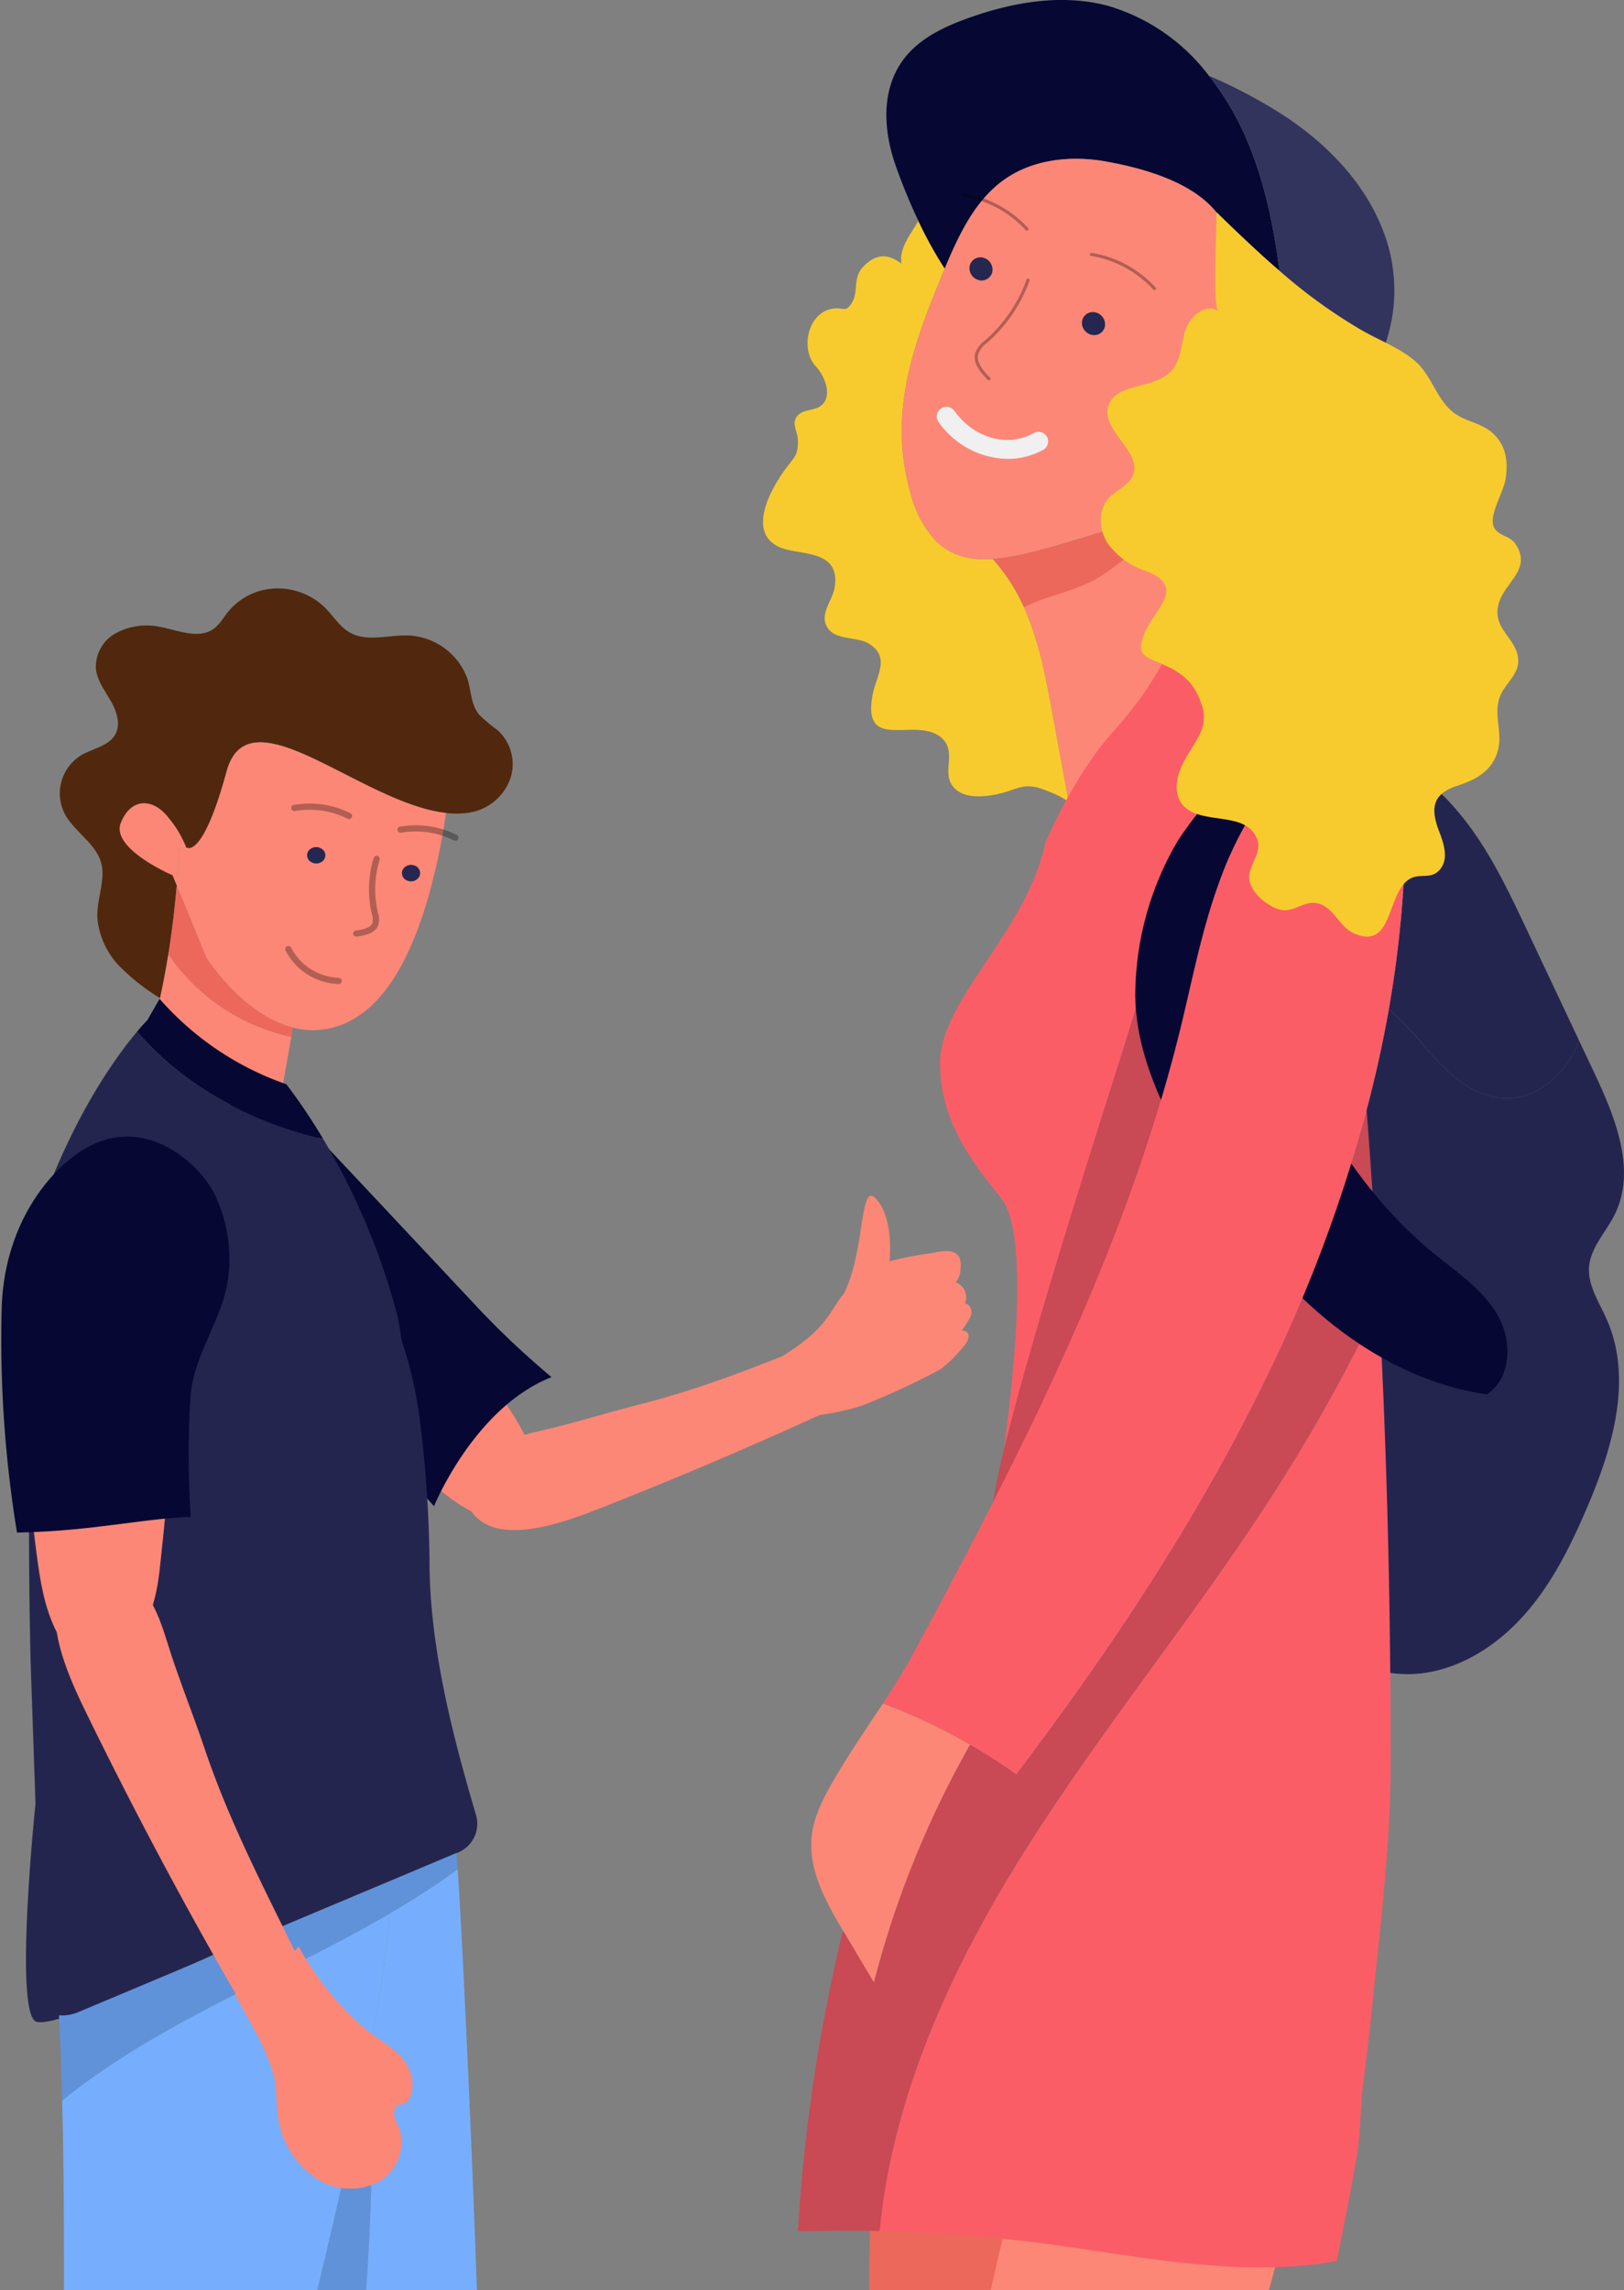 <svg xmlns="http://www.w3.org/2000/svg" xmlns:xlink="http://www.w3.org/1999/xlink" width="258" height="363.795" viewBox="0 0 258 363.795">
  <rect x="0" y="0" width="258" height="363.795" fill="#808080" stroke="none"/>
  <defs>
    <clipPath id="clip-path">
      <rect width="258" height="363.795" fill="none"/>
    </clipPath>
  </defs>
  <g id="Scroll_Group_1" data-name="Scroll Group 1" clip-path="url(#clip-path)" style="isolation: isolate">
    <g id="Component_2_1" data-name="Component 2 – 1">
      <g id="Group_1870" data-name="Group 1870" transform="translate(0 93.48)">
        <g id="Group_2011" data-name="Group 2011">
          <g id="Group_2009" data-name="Group 2009" transform="translate(9.491)">
            <path id="Path_2355" data-name="Path 2355" d="M8904.117-1807.2c-13.479-1.5-31.351-19.5-34.866-6.584-3.907,14.357-6.434,12.037-6.434,12.037a.028.028,0,0,0-.008-.02,16.591,16.591,0,0,0-2.769-4.638c-2.372-3.129-5.939-3.334-7.578.772s8.215,8.319,8.215,8.319l.656,1.616c-.251,2.926-.66,6.733-1.33,10.927-.362,2.249-.8,4.6-1.323,6.986a33.5,33.5,0,0,1-5.94-4.576,12.69,12.69,0,0,1-4.02-8.174c-.085-2.273.714-4.483.818-6.75.209-4.3-3.569-5.983-5.741-9.32a7.105,7.105,0,0,1,2.537-9.862c1.766-.98,4.075-1.389,5.127-3.023,1.025-1.586.413-3.671-.514-5.335s-2.185-3.268-2.44-5.129a6.059,6.059,0,0,1,3.122-5.784,10.264,10.264,0,0,1,7.109-1.006c2.77.525,5.834,1.876,8.176.474,1.176-.7,1.822-1.951,2.664-2.992a10.186,10.186,0,0,1,7.418-3.6,10.786,10.786,0,0,1,7.864,3.021c1.385,1.374,2.388,3.159,4.142,4.076,2.709,1.414,6.009.26,9.082.371a10.465,10.465,0,0,1,9.459,6.959c.562,1.879.535,3.979,1.784,5.564a22.57,22.57,0,0,0,2.9,2.456,7.271,7.271,0,0,1,2.17,7.556,8.325,8.325,0,0,1-5.921,5.477A12.82,12.82,0,0,1,8904.117-1807.2Z" transform="translate(-8842.747 1842.863)" fill="#51280d"/>
            <path id="Path_2356" data-name="Path 2356" d="M8918.778-1720.84c-8.063-2.03-13.788-11.122-13.788-11.122l-4.684-11.475c.308-3.555.378-5.792.378-5.792l1.1-.276a.023.023,0,0,1,.008.019s2.526,2.319,6.434-12.037c3.517-12.913,21.39,5.081,34.866,6.584-1.4,9.565-5.139,26.946-14.311,32.489A12.658,12.658,0,0,1,8918.778-1720.84Z" transform="translate(-8881.72 1790.606)" fill="#fc8776"/>
            <path id="Path_2357" data-name="Path 2357" d="M8888.006-1653.592c.522-2.384.961-4.737,1.322-6.986a31.772,31.772,0,0,0,19.541,13.128l-1.367,7.671c-4.4.281-8.949,1.164-13.016-.352-3.256-1.213-5.7-3.815-8.431-5.926C8886.816-1648.544,8887.465-1651.086,8888.006-1653.592Z" transform="translate(-8872.071 1718.675)" fill="#fc8776"/>
            <path id="Path_2358" data-name="Path 2358" d="M8915.991-1672.266l-.262,1.458a31.762,31.762,0,0,1-19.538-13.128c.669-4.193,1.078-8,1.328-10.927l4.685,11.475S8907.929-1674.3,8915.991-1672.266Z" transform="translate(-8878.934 1742.032)" fill="#ec685b"/>
            <path id="Path_2359" data-name="Path 2359" d="M8882.8-1728.8l-1.1.276s-.071,2.237-.377,5.792l-.656-1.616s-9.852-4.212-8.214-8.318,5.205-3.9,7.579-.772A16.687,16.687,0,0,1,8882.8-1728.8Z" transform="translate(-8862.736 1769.902)" fill="#fc8776"/>
            <g id="Group_2008" data-name="Group 2008" transform="translate(35.817 34.173)">
              <path id="Path_2360" data-name="Path 2360" d="M8966.921-1711.719a1.569,1.569,0,0,1-2.05-.016,1.211,1.211,0,0,1,.009-1.841,1.569,1.569,0,0,1,2.051.017A1.209,1.209,0,0,1,8966.921-1711.719Z" transform="translate(-8960.97 1720.862)" fill="#262750"/>
              <path id="Path_2361" data-name="Path 2361" d="M9013.921-1703.346a1.484,1.484,0,0,1-1.829.821,1.283,1.283,0,0,1-.924-1.648,1.485,1.485,0,0,1,1.831-.821A1.282,1.282,0,0,1,9013.921-1703.346Z" transform="translate(-8992.553 1714.807)" fill="#262750"/>
              <g id="Group_2004" data-name="Group 2004" transform="translate(10.793 8.291)" opacity="0.3">
                <path id="Path_2362" data-name="Path 2362" d="M8987.565-1696.785a.534.534,0,0,0,.088,0c1.307-.166,2.872-.513,3.4-1.732a3.126,3.126,0,0,0-.013-2.045,16.061,16.061,0,0,1,.266-8.433.488.488,0,0,0-.33-.611.5.5,0,0,0-.619.327,16.922,16.922,0,0,0-.3,8.844,2.544,2.544,0,0,1,.09,1.53c-.333.765-1.575,1.016-2.619,1.148a.491.491,0,0,0-.428.548A.492.492,0,0,0,8987.565-1696.785Z" transform="translate(-8987.095 1709.629)"/>
              </g>
              <g id="Group_2005" data-name="Group 2005" transform="translate(0 22.621)" opacity="0.3">
                <path id="Path_2363" data-name="Path 2363" d="M8961.81-1658.638q.18.009.357.01a.493.493,0,0,0,.5-.487.528.528,0,0,0-.494-.493,8.911,8.911,0,0,1-7.555-4.775.5.5,0,0,0-.659-.238.486.486,0,0,0-.24.651A9.825,9.825,0,0,0,8961.81-1658.638Z" transform="translate(-8953.671 1664.666)"/>
              </g>
              <g id="Group_2006" data-name="Group 2006" transform="translate(0.946)" opacity="0.3">
                <path id="Path_2364" data-name="Path 2364" d="M8965.769-1733.185a.5.5,0,0,0,.466-.267.486.486,0,0,0-.216-.658,14.58,14.58,0,0,0-9.011-1.315.488.488,0,0,0-.4.566.5.5,0,0,0,.573.4,13.623,13.623,0,0,1,8.389,1.223A.491.491,0,0,0,8965.769-1733.185Z" transform="translate(-8956.599 1735.641)"/>
              </g>
              <g id="Group_2007" data-name="Group 2007" transform="translate(17.831 3.449)" opacity="0.3">
                <path id="Path_2365" data-name="Path 2365" d="M9018.062-1722.363a.5.5,0,0,0,.468-.267.487.487,0,0,0-.217-.658,14.592,14.592,0,0,0-9.012-1.315.489.489,0,0,0-.4.566.5.5,0,0,0,.574.4,13.6,13.6,0,0,1,8.389,1.223A.5.5,0,0,0,9018.062-1722.363Z" transform="translate(-9008.891 1724.818)"/>
              </g>
            </g>
          </g>
          <path id="Path_2366" data-name="Path 2366" d="M9063.723-1452.733q26.208-10.313,51.343-22.683a10.352,10.352,0,0,0,3.779-2.622,8.747,8.747,0,0,0,1.348-3.382,2.3,2.3,0,0,0-.176-2.089,2.626,2.626,0,0,0-1.57-.678c-4.6-.773-9.275.841-13.6,2.5-11.623,4.468-23.03,9.544-35.19,12.619-4.436,1.122-8.815,2.463-13.233,3.593-4.018,1.028-7.724,1.508-11.252,3.883a10.626,10.626,0,0,0-2.1,1.77,6.123,6.123,0,0,0-1.22,6.008C9044.875-1445.25,9057.8-1450.4,9063.723-1452.733Z" transform="translate(-8967.847 1598.638)" fill="#fc8776"/>
          <path id="Path_2367" data-name="Path 2367" d="M8989.918-1502.424c1.773,2.353,3.479,4.742,5.18,7.151,3.35,4.772,6.581,9.646,9.763,14.566,2.4,3.724,5.221,8.214,3.233,12.94a9.672,9.672,0,0,1-2.335,3.1c-2.083,1.99-4.224,1.636-6.607.467-3.7-1.838-6.748-4.769-9.742-7.673q-6.35-6.208-12.614-12.536A47.238,47.238,0,0,0,8989.918-1502.424Z" transform="translate(-8924.021 1610.926)" fill="#fc8776"/>
          <path id="Path_2368" data-name="Path 2368" d="M9219.393-1493.8c.571-.445,1.132-.927,1.658-1.426a21.711,21.711,0,0,0,2.1-2.308,2.6,2.6,0,0,0,.73-1.535.9.9,0,0,0-1.127-.864,17.341,17.341,0,0,0,1.452-2.3c.308-.837.011-1.929-.9-2.03a2.523,2.523,0,0,0-1.475-3.359,3.568,3.568,0,0,0,.763-2.378,2.894,2.894,0,0,0-.242-1.7,2.137,2.137,0,0,0-1.692-.884,3.347,3.347,0,0,0-.742.009,11.055,11.055,0,0,0-1.352.206c-1.247.255-7.77.94-10,2.658a27.928,27.928,0,0,0-4.753,4.179c-.684.85-1.223,1.777-1.8,2.662-2.181,3.322-4.632,4.975-7.813,7.042-2.926,1.9-1.7,4.449-.58,7.024,1.151,2.647,1.8,2.826,4.638,2.5a47.544,47.544,0,0,0,7.429-1.357,19.037,19.037,0,0,0,2.439-.861,115.614,115.614,0,0,0,10.935-5.108C9219.183-1493.689,9219.291-1493.737,9219.393-1493.8Z" transform="translate(-9069.997 1617.856)" fill="#fc8776"/>
          <path id="Path_2369" data-name="Path 2369" d="M8970.564-1549.333c-3.464-2.953-5.725-4.994-8.562-7.806-1.3-1.3-2.606-2.643-3.892-4.036-2.494-2.688-31.8-33.886-31.829-33.9-3.743-2.122-6.4-.7-9.409,9.6-1.484,5.081-1.266,14.729,6.322,23.724l28.708,32.919S8958.294-1544.522,8970.564-1549.333Z" transform="translate(-8882.958 1674.624)" fill="#060833"/>
          <g id="Group_2010" data-name="Group 2010" transform="translate(134.05 96.472)">
            <path id="Path_2370" data-name="Path 2370" d="M9228.5-1524.553c3.555-7.181,2.4-18.32,5.233-15.019s2.031,10.022,2.031,10.022" transform="translate(-9228.5 1540.169)" fill="#fc8776"/>
          </g>
          <path id="Path_2371" data-name="Path 2371" d="M8813.355-481.855h12.395v-2.168c-.018-.31-.033-.627-.06-.937h-12.284C8813.39-483.919,8813.381-482.887,8813.355-481.855Z" transform="translate(-8813.355 917.74)" fill="#00d5e0"/>
          <path id="Path_2372" data-name="Path 2372" d="M8813.513-520.521H8825.8a33.925,33.925,0,0,0-2.78-10.989,3.315,3.315,0,0,1-1.736-1.04,17.991,17.991,0,0,1-1.361-2.041,8.217,8.217,0,0,0-2.994-2.566c-.545,1.787-1.378,3.526-1.965,5.3A38.5,38.5,0,0,0,8813.513-520.521Z" transform="translate(-8813.463 953.301)" fill="#00d5e0"/>
          <path id="Path_2373" data-name="Path 2373" d="M8830.168-550.961a2.407,2.407,0,0,0,.638.055c1.744-.071,2.5-1.763,3.258-3.057a10.647,10.647,0,0,1,6.338-4.51,24.26,24.26,0,0,1-.2-5.892c.008-.182.024-.365.041-.548a61.551,61.551,0,0,1-15.848-.793c.026.135.042.278.062.413a21.683,21.683,0,0,1-.069,7.591c-.086.365-.187.73-.307,1.095a8.218,8.218,0,0,1,2.994,2.566,18.257,18.257,0,0,0,1.361,2.041A3.315,3.315,0,0,0,8830.168-550.961Z" transform="translate(-8820.615 972.751)" fill="#f4d6c1"/>
          <path id="Path_2374" data-name="Path 2374" d="M8819.275-985.946a61.52,61.52,0,0,0,15.845.793c.817-.063,1.643-.151,2.485-.261,0,0,12.181-74.069,23.146-116.59,5.486-21.3,10.666-43.125,13.839-60.6v-.024c1.377-7.575,2.391-14.349,2.877-19.9v-.008c-7.98,4.677-16.487,8.735-24.807,12.959-9.628,4.907-19.207,10.188-27.288,16.786v.008c.705,26.037.928,118.313-8.855,166.235C8816.518-986.55,8817.521-986.273,8819.275-985.946Z" transform="translate(-8815.496 1392.992)" fill="#76aefd"/>
          <path id="Path_2375" data-name="Path 2375" d="M8829.688-1464.926c.034.62.075,1.239.119,1.85.314,4.605.748,9.235,1.377,13.841a91.413,91.413,0,0,1,18.315-31.6c3.972-4.478,8.012-9.164,10.284-14.642a14.643,14.643,0,0,0,1-9.1,18.123,18.123,0,0,1-.425,1.905,24.9,24.9,0,0,1-5.572,10.307c-4.347,4.534-10.691,6.464-14.605,11.593-2.542,3.335-4.925,6.805-7.17,10.355Q8831.267-1467.669,8829.688-1464.926Z" transform="translate(-8824.414 1612.395)" fill="#060833"/>
          <path id="Path_2376" data-name="Path 2376" d="M8826.908-1521.054l.75,21.693s-3.52,33.743.189,34.672c4.626,1.159,36.319-15.09,36.473-14.105l19.982-8.4,10.241-4.312a4.922,4.922,0,0,0,3.146-5.868c-3.734-12.657-7.153-25.933-7.427-39.114a191.135,191.135,0,0,0-1.727-25.164c-.135-.906-.289-1.787-.45-2.636-.391-2.08-.858-4.01-1.394-5.876q-.271-.917-.563-1.811c-.085-.277-.178-.548-.271-.818-.247-1.477-.468-3.152-.774-4.32a108.114,108.114,0,0,0-6.94-18.883c-1.2-2.517-2.416-4.812-3.572-6.868-.417-.731-.817-1.421-1.218-2.088-11.95-2.7-22.636-8.878-29.551-17.048-2.9,3.438-9.179,11.863-14.452,25.712C8825.405-1572.969,8826.908-1521.054,8826.908-1521.054Z" transform="translate(-8822.018 1692.393)" fill="#24254f"/>
          <path id="Path_2377" data-name="Path 2377" d="M8875.3-1199.846l-1.956.825-27.918,11.736a6.424,6.424,0,0,1-3.054.5h-.008s.28,5.026.512,13.538c8.079-6.6,17.658-11.879,27.287-16.786,8.32-4.224,16.825-8.282,24.806-12.959a119.018,119.018,0,0,0,10.743-6.979c-.119-1.683-.188-2.589-.188-2.589l-10.241,4.312Z" transform="translate(-8832.995 1413.444)" fill="#6092d9"/>
          <path id="Path_2378" data-name="Path 2378" d="M8861.712-534.014h-.01a13.064,13.064,0,0,1-2.448-3.2,11.065,11.065,0,0,1-1.19-7.313,13,13,0,0,0-4.891.437,10.641,10.641,0,0,0-6.339,4.51c-.756,1.294-1.513,2.985-3.257,3.057a2.422,2.422,0,0,1-.639-.055,33.9,33.9,0,0,1,2.782,10.99h45.271a4.5,4.5,0,0,0-2.186-4.057c-.307-.191-.648-.381-1.03-.572-2.381-1.151-5.264-1.429-8.046-1.675l-11.212-1A30.935,30.935,0,0,1,8861.712-534.014Z" transform="translate(-8833.386 958.368)" fill="#00bbc6"/>
          <path id="Path_2379" data-name="Path 2379" d="M8851.555-484.96c.026.31.043.627.06.937v2.168h45.331a22.81,22.81,0,0,1-.119-3.1Z" transform="translate(-8839.221 917.74)" fill="#00d5e0"/>
          <path id="Path_2380" data-name="Path 2380" d="M8882.438-1634.9s-.6.588-1.615,1.795c6.914,8.171,17.6,14.348,29.55,17.049a91.836,91.836,0,0,0-5.843-8.679,47.4,47.4,0,0,1-20.136-13.562Z" transform="translate(-8859.038 1703.493)" fill="#060833"/>
          <path id="Path_2381" data-name="Path 2381" d="M8953.5-1059.4c2.084,6.709,3.769,17.143,5.1,28.141,10.386-33.938,8.795-87.354,8.753-88.743h-.008C8964.173-1102.524,8958.992-1080.7,8953.5-1059.4Z" transform="translate(-8908.251 1350.386)" fill="#6092d9"/>
          <path id="Path_2382" data-name="Path 2382" d="M8977.919-1000.85a56.283,56.283,0,0,0,15.934-.4c.62-.118.943-.206.943-.206,4.84-44.7-1.921-185.514-3.147-202.983a119,119,0,0,1-10.742,6.98v.008c-.486,5.55-1.5,12.324-2.876,19.9v.024h.009c.04,1.389,1.633,54.805-8.754,88.743v.016c2.73,22.646,3.929,87.314,3.929,87.314C8974.865-1001.192,8976.439-1001,8977.919-1000.85Z" transform="translate(-8918.936 1407.911)" fill="#76aefd"/>
          <path id="Path_2383" data-name="Path 2383" d="M8986.271-531.852a29.634,29.634,0,0,0-1.285,7.274,4.491,4.491,0,0,1,2.187,4.057h12.045a55.336,55.336,0,0,0-4.679-10.958,3.246,3.246,0,0,1-1.947-1.071,19.259,19.259,0,0,1-1.362-2.041,8.248,8.248,0,0,0-2.984-2.566C8987.691-535.37,8986.858-533.631,8986.271-531.852Z" transform="translate(-8929.566 953.301)" fill="#00d5e0"/>
          <path id="Path_2384" data-name="Path 2384" d="M8991.758-484.96a22.969,22.969,0,0,0,.119,3.1h12.156v-2.35c-.078-.255-.146-.508-.231-.755Z" transform="translate(-8934.152 917.74)" fill="#00d5e0"/>
          <path id="Path_2385" data-name="Path 2385" d="M9001.37-551.745a1.871,1.871,0,0,0,.425.024c1.743-.071,2.508-1.763,3.259-3.057a10.672,10.672,0,0,1,6.336-4.51,29.266,29.266,0,0,1-.078-7.615,56.264,56.264,0,0,1-15.932.4,22.117,22.117,0,0,1-.008,7.988c-.084.365-.187.73-.3,1.095a8.259,8.259,0,0,1,2.985,2.566,19.385,19.385,0,0,0,1.36,2.041A3.251,3.251,0,0,0,9001.37-551.745Z" transform="translate(-8936.396 973.567)" fill="#f4d6c1"/>
          <path id="Path_2386" data-name="Path 2386" d="M9033.13-534.014h-.008a13.005,13.005,0,0,1-2.451-3.2,11.131,11.131,0,0,1-1.19-7.313,13.01,13.01,0,0,0-4.892.437,10.674,10.674,0,0,0-6.336,4.51c-.749,1.294-1.514,2.985-3.258,3.057a1.882,1.882,0,0,1-.426-.024,55.4,55.4,0,0,1,4.679,10.958h43.16c-.066-1.739-.485-3.3-3.214-4.629-2.383-1.151-5.267-1.429-8.039-1.675l-11.221-1A30.927,30.927,0,0,1,9033.13-534.014Z" transform="translate(-8949.597 958.368)" fill="#00bbc6"/>
          <path id="Path_2387" data-name="Path 2387" d="M9029.057-484.96c.086.246.154.5.231.755v2.35h43.052a26,26,0,0,1-.121-3.1Z" transform="translate(-8959.407 917.74)" fill="#00d5e0"/>
          <path id="Path_2388" data-name="Path 2388" d="M8936.521-1136.906a14,14,0,0,0,5.808,7.806,9.765,9.765,0,0,0,9.488.553,7.268,7.268,0,0,0,3.626-8.3c-.288-.906-1.235-2.344-.839-3.323.471-1.189,1.37-.509,1.982-1.257,1.226-1.507,1.017-3.777.138-5.543-1.339-2.667-4.691-4.188-6.893-6.086a46.72,46.72,0,0,1-10.489-13.036c-.051.062-.092.125-.142.186-3.425,4.578-6.912,6.754-9.827,7.714.957,1.8,2.01,3.6,3.044,5.55a36.055,36.055,0,0,1,2.9,6.763C8936.117-1142.953,8935.579-1139.878,8936.521-1136.906Z" transform="translate(-8891.911 1381.786)" fill="#fc8776"/>
          <path id="Path_2389" data-name="Path 2389" d="M8845.833-1332.137q13.427,27.45,29.049,53.584a11.2,11.2,0,0,0,3.192,3.871,9.843,9.843,0,0,0,3.845,1.191,2.6,2.6,0,0,0,2.3-.35,2.789,2.789,0,0,0,.63-1.745c.5-5.02-1.646-9.931-3.818-14.468-5.838-12.182-12.332-24.084-16.672-36.952-1.583-4.695-3.4-9.313-4.994-13.985-1.448-4.252-2.265-8.207-5.164-11.827a11.513,11.513,0,0,0-2.121-2.126,6.933,6.933,0,0,0-6.74-.852C8836.1-1351.876,8842.795-1338.345,8845.833-1332.137Z" transform="translate(-8831.826 1511.381)" fill="#fc8776"/>
          <path id="Path_2390" data-name="Path 2390" d="M8848.349-1447.967c-.105,3.218-.295,6.425-.506,9.643-.429,6.367-1.037,12.744-1.72,19.13-.529,4.827-1.222,10.6-6.308,13.456a11.543,11.543,0,0,1-4.241,1.2c-3.238.391-4.868-1.313-6.137-3.889-1.951-4.02-2.556-8.574-3.132-13.069q-1.191-9.578-2.221-19.2A56.255,56.255,0,0,0,8848.349-1447.967Z" transform="translate(-8820.621 1573.825)" fill="#fc8776"/>
          <path id="Path_2391" data-name="Path 2391" d="M8826.745-1567.4c-5.175,3.287-12.371,11.795-12.694,25.235a190.414,190.414,0,0,0,2.438,35.421c12.256-.249,19.86-2.237,27.6-2.485-.133-2.1-.23-4.23-.276-6.394-.1-4.184-.038-8.375.23-12.541.418-6.408,4.45-11.5,5.758-17.6a23.273,23.273,0,0,0-1.5-13.783C8846.682-1564.184,8837.24-1574.07,8826.745-1567.4Z" transform="translate(-8813.788 1656.723)" fill="#060833"/>
        </g>
      </g>
      <g id="Group_2153" data-name="Group 2153" transform="translate(69.633)">
        <path id="Path_1269" data-name="Path 1269" d="M1263.043,200.578l-.091-.186a29.286,29.286,0,0,0-4.86-7.466c-3.332.248-6.573-.356-9.177-3.013a17.478,17.478,0,0,1-3.938-7.637c-3.483-12.38.364-23.109,5.073-34.485.137-.326.272-.665.409-.989a65.127,65.127,0,0,1-4.194-7.589c-1.151,2.13-3.1,4.253-2.673,6.815-2.231-1.688-3.951-1.5-5.8.188-2.109,1.93-.931,4.124-2.062,5.977-1.2,1.964-1.371.357-3.78,1.161-3.429,1.144-4.3,6.442-2,8.942,1.681,1.823,2.762,5.114.647,6.423-1.094.678-2.694.481-3.526,1.457-1.032,1.209.022,2.495.055,3.778.061,2.367-.365,2.582-1.755,4.407-2.278,2.994-6.435,10.066-1.371,12.589,3.1,1.545,9.764.207,9.015,6.27-.26,2.109-2.206,4.08-1.455,6.07,1.036,2.746,4.865,1.822,6.909,3.125,3.408,2.173,1.1,5.054.527,8.15-1.712,9.211,6.875,3.29,10.917,6.742,2.441,2.087.263,5.126,1.595,7.381,1.527,2.581,5.56,2.065,7.991,1.447,2.151-.545,3.228-1.449,5.587-.923.818.181,4.966,1.732,5.12,2.575-.862-4.684-1.726-9.4-2.589-14.113C1266.557,211.877,1265.466,206,1263.043,200.578Z" transform="translate(-1170.007 -104.134)" fill="#f7cb2e"/>
        <path id="Path_1270" data-name="Path 1270" d="M1243.306,144.1v.016a65.148,65.148,0,0,0,4.194,7.589c2.226-5.3,4.755-10.728,9.328-14.036,4.633-3.339,10.722-3.973,16.295-2.968,5.754,1.036,13.6,3.154,17.535,8.07v-.062c3.346,3.276,6.632,6.445,10.039,9.367-1-7.574-2.558-15.072-5.708-21.965a43.716,43.716,0,0,0-5.528-9.043,31.021,31.021,0,0,0-15.96-11.083c-7.39-2-15.28-.6-22.487,2.009-3.832,1.392-7.708,3.261-10.146,6.6-3.589,4.915-3.059,11.47-1.1,16.926C1240.777,138.35,1241.959,141.272,1243.306,144.1Z" transform="translate(-1167.048 -109.04)" fill="#060833"/>
        <path id="Path_1271" data-name="Path 1271" d="M1247.132,148.178c-.136.324-.272.664-.408.989-4.709,11.376-8.556,22.1-5.073,34.485a17.476,17.476,0,0,0,3.938,7.637c2.6,2.658,5.844,3.261,9.177,3.013a35.548,35.548,0,0,0,6.39-1.128c5.182-1.284,10.224-3.03,15.35-4.463,4.411-1.232,6.47-3.889,8.843-7.824a40.05,40.05,0,0,0,5.739-20.171c.033-3.347-.821-6.678-.755-9.936a112.167,112.167,0,0,0-.041-11.538c-3.938-4.915-11.781-7.034-17.535-8.07-5.573-1-11.661-.371-16.295,2.968C1251.887,137.45,1249.358,142.875,1247.132,148.178Z" transform="translate(-1166.68 -105.512)" fill="#fc8776"/>
        <path id="Path_1272" data-name="Path 1272" d="M1252.581,186.429l.014.015a29.268,29.268,0,0,1,4.846,7.451l.091.186a.237.237,0,0,0,.106-.016,54.119,54.119,0,0,0,16.189-7.327,28.6,28.6,0,0,0,3.346-5.518,10.83,10.83,0,0,0,.56-2.057,131.344,131.344,0,0,1-18.761,6.137A35.541,35.541,0,0,1,1252.581,186.429Z" transform="translate(-1164.496 -97.638)" fill="#ec685b"/>
        <path id="Path_1273" data-name="Path 1273" d="M1256.784,193.59c2.423,5.41,3.514,11.284,4.574,17.081q1.3,7.072,2.589,14.128l1.137,6.121c.135.727.272,1.468.409,2.21a56.62,56.62,0,0,0,15.345-21.423c1.565-3.846,1.86-7.215,2.462-11.07.7-4.506,2.263-8.08,1.6-12.83-.256-1.822-.825-3.781-2.362-4.819a5.32,5.32,0,0,0-5.149-.086c-3.436,1.628-6.206,4.709-9.693,6.5-3.438,1.767-7.438,2.441-10.8,4.157C1256.861,193.575,1256.815,193.575,1256.784,193.59Z" transform="translate(-1163.748 -97.131)" fill="#fc8776"/>
        <path id="Path_1274" data-name="Path 1274" d="M1293.855,125.848a81.069,81.069,0,0,0-12.13-6.461,43.738,43.738,0,0,1,5.528,9.043c3.15,6.893,4.709,14.391,5.708,21.965a77.022,77.022,0,0,0,16.854,11.454,26.1,26.1,0,0,0-.5-18.085C1306.363,136.267,1300.5,130.253,1293.855,125.848Z" transform="translate(-1159.312 -107.357)" fill="#33345d"/>
        <g id="Group_987" data-name="Group 987" transform="translate(79.184 30.972)">
          <path id="Path_1275" data-name="Path 1275" d="M1264.641,153.741a1.958,1.958,0,0,0,2.134,1.59,1.717,1.717,0,0,0,1.477-2.043,1.959,1.959,0,0,0-2.135-1.59A1.716,1.716,0,0,0,1264.641,153.741Z" transform="translate(-1241.541 -133.078)" fill="#262750"/>
          <path id="Path_1276" data-name="Path 1276" d="M1249.513,145.419a1.932,1.932,0,0,0,1.232,2.344,1.738,1.738,0,0,0,2.284-1.1,1.933,1.933,0,0,0-1.232-2.345A1.738,1.738,0,0,0,1249.513,145.419Z" transform="translate(-1244.24 -134.293)" fill="#262750"/>
          <path id="Path_1277" data-name="Path 1277" d="M1258.588,147.312a23.7,23.7,0,0,1-6.625,9.733,4.177,4.177,0,0,0-1.548,1.981c-.353,1.44.854,2.861,1.956,3.954" transform="translate(-1244.077 -133.789)" fill="none" stroke="#000" stroke-linecap="round" stroke-linejoin="round" stroke-width="0.5" opacity="0.3"/>
          <g id="Group_986" data-name="Group 986" transform="translate(0 33.655)">
            <path id="Path_1278" data-name="Path 1278" d="M1256.3,172.9a13.694,13.694,0,0,1-10.99-5.87,1.508,1.508,0,0,1,.366-2.122,1.553,1.553,0,0,1,2.149.362c3.133,4.364,8.434,5.847,12.6,3.53a1.551,1.551,0,0,1,2.1.578,1.511,1.511,0,0,1-.587,2.073A11.555,11.555,0,0,1,1256.3,172.9Z" transform="translate(-1245.024 -164.628)" fill="#f0f0f0"/>
          </g>
          <path id="Path_1279" data-name="Path 1279" d="M1275.9,149.221a17.427,17.427,0,0,0-10.028-5.423" transform="translate(-1241.316 -134.36)" fill="none" stroke="#000" stroke-linecap="round" stroke-linejoin="round" stroke-width="0.5" opacity="0.3"/>
          <path id="Path_1280" data-name="Path 1280" d="M1258.7,141.1a17.427,17.427,0,0,0-10.027-5.424" transform="translate(-1244.375 -135.68)" fill="none" stroke="#000" stroke-linecap="round" stroke-linejoin="round" stroke-width="0.5" opacity="0.3"/>
        </g>
        <path id="Path_1281" data-name="Path 1281" d="M6.92,61.71Q8.037,73.425,9.708,85.064c1.274,8.975,4.707,16.434,8.67,24.268,1.491,2.934,3.036,5.818,4.638,8.674,1.5-6.041,2.974-12.082,4.5-18.123,3.707-14.76,7.16-29.313,10.414-43.892.444-13.671-.6-40.692-.545-54.26C29.606,1.091,22.626,1.253,14.886.084,10.528-.584,4.416,2.6.037,2.264-.485,23.74,4.177,50.435,6.5,57.144,7,58.567,6.778,60.183,6.92,61.71Z" transform="matrix(0.998, 0.07, -0.07, 0.998, 69.289, 343.415)" fill="#ec685b"/>
        <path id="Path_1282" data-name="Path 1282" d="M1179.309,637.856a8.533,8.533,0,0,0-1.49,5.238,86.9,86.9,0,0,0,42.261,1.294c4.883-1.087,9.727-2.6,14.726-2.794,4.689-.194,9.338.789,14,1.254,3.925.4,8.03.427,11.721-.828a45.69,45.69,0,0,0-.609-6.363c-5.8.763-11.89-.621-17.808-1.008-12.135-.8-24.1,2.612-36.135,4.383C1197.13,640.327,1187.663,640.585,1179.309,637.856Z" transform="translate(-1177.798 -23.596)" fill="#52e9fd"/>
        <path id="Path_1283" data-name="Path 1283" d="M1272.886,497.5c-1.775,6.04-3.5,12.078-5.245,18.118,3.885,5.962,8.017,11.769,12.173,17.549,8.186,11.368,20.374,33.766,28.6,49.867a40.962,40.962,0,0,0,20.606-7.164c-7.861-24.818-15.839-50.941-28.467-68.439-5.22-7.229-11.565-13.941-14.416-22.386-2.539-7.553-2.033-15.739-1.5-23.68q.272-3.88.4-7.746C1281.24,468.191,1277.211,482.74,1272.886,497.5Z" transform="translate(-1177.187 -53.012)" fill="#ec685b"/>
        <path id="Path_1284" data-name="Path 1284" d="M1182.215,636.873a10.975,10.975,0,0,0-3.134,3.233c8.354,2.729,17.821,2.471,26.667,1.177,12.032-1.771,24-5.185,36.135-4.383,5.919.387,12.006,1.771,17.808,1.008a49.264,49.264,0,0,0-3.121-11.1,55.88,55.88,0,0,0-16.927.427c-6.282,1.035-12.887,2.781-18.845.556-3.536-1.331-6.411-3.905-9.6-5.922a19.98,19.98,0,0,0-2.124-1.178c-.259.363-.518.711-.79,1.061a32.127,32.127,0,0,1-14.117,10.462C1190.154,633.73,1185.763,634.467,1182.215,636.873Z" transform="translate(-1177.57 -25.846)" fill="#52e9fd"/>
        <path id="Path_1285" data-name="Path 1285" d="M1216.683,610.706a12.252,12.252,0,0,0-5.387,2.872c-2.76,2.5-4.586,5.82-6.748,8.845a19.98,19.98,0,0,1,2.124,1.178c3.186,2.017,6.061,4.591,9.6,5.922,5.958,2.225,12.563.479,18.845-.556a55.888,55.888,0,0,1,16.927-.427,49.2,49.2,0,0,0-3.82-7.385c-2.28-3.62-5.1-7.086-6.4-11.1a10.978,10.978,0,0,0-4.909,3.052c-1.683,1.837-3.044,4.436-5.517,4.76-1.851.245-3.575-.957-4.83-2.315s-2.293-2.975-3.847-4A7.623,7.623,0,0,0,1216.683,610.706Z" transform="translate(-1173.04 -27.575)" fill="#52e9fd"/>
        <path id="Path_1286" data-name="Path 1286" d="M1214.85,617.766a7.623,7.623,0,0,1,6.036.854c1.553,1.021,2.59,2.625,3.847,4s2.979,2.56,4.83,2.315c2.474-.323,3.834-2.923,5.517-4.76a10.977,10.977,0,0,1,4.909-3.052,15.168,15.168,0,0,1-.518-2.043c-1.283-7.178,2.966-15.868,5.128-22.658,2.422-7.592,5.051-15.144,7.746-22.645a35.121,35.121,0,0,1-23.469-3.13C1224.357,583.741,1219.914,600.837,1214.85,617.766Z" transform="translate(-1171.207 -34.634)" fill="#24254f"/>
        <path id="Path_1287" data-name="Path 1287" d="M1295.914,408.435c-1.309-7.746-26.667-13.534-27.548-21.345-17.688,43.134-32.348,173.768-40.585,204.857-.337,1.293-.687,2.6-1.024,3.892a35.12,35.12,0,0,0,23.469,3.13c.078-.233.169-.452.245-.685,5.622-15.636,7.94-20.149,13.328-35.875,4.067-11.871,7.629-23.911,11.113-35.978l30.2-114.1Z" transform="translate(-1169.089 -63.829)" fill="#fc8776"/>
        <path id="Path_1288" data-name="Path 1288" d="M1233.139,377.882c.052.09.1.167.156.258,1.581,2.665,3.173,5.341,4.766,8.006a154.544,154.544,0,0,1,15.283-37.8,89.146,89.146,0,0,0-13.858-6.544c-2.577,3.919-5.258,7.786-7.641,11.872-1.671,2.858-3.29,5.846-3.666,9.117C1227.57,368.143,1230.367,373.226,1233.139,377.882Z" transform="translate(-1168.851 -71.194)" fill="#fc8776"/>
        <path id="Path_1289" data-name="Path 1289" d="M1260.979,366.252a83.862,83.862,0,0,0-7.318-4.72,154.548,154.548,0,0,0-15.283,37.8c-1.593-2.665-3.185-5.341-4.766-8.006-.052-.091-.1-.169-.155-.258a272.027,272.027,0,0,0-7.15,47.785c4.339-.13,8.666-.156,13-.052,1.969-21.053,11.074-41.137,22.316-59.217,12.6-20.265,27.989-38.695,40.8-58.817a275.307,275.307,0,0,0,16.2-29.188q-.8-15.461-1.981-30.883v.026a234.129,234.129,0,0,1-16.294,43.246C1289.551,326.071,1275.834,346.62,1260.979,366.252Z" transform="translate(-1169.169 -84.381)" fill="#c94955"/>
        <path id="Path_1290" data-name="Path 1290" d="M1318.438,345.806q-.253-29.292-1.775-58.545a275.3,275.3,0,0,1-16.2,29.188c-12.809,20.122-28.2,38.552-40.8,58.817-11.242,18.08-20.347,38.163-22.316,59.217q5.323.117,10.621.466,7.693.5,15.348,1.5c9.066,1.177,18.081,2.884,27.185,3.531.893.078,1.787.129,2.681.167,2.383.117,4.792.143,7.188.065a65.854,65.854,0,0,0,9.57-.97c1.127-5.587,2.242-11.174,3.2-16.774.635-3.763.505-7.694,1.011-11.535q.894-6.906,1.594-13.851c1.23-12.13,2.719-24.2,2.745-36.352Q1318.509,353.261,1318.438,345.806Z" transform="translate(-1167.206 -80.062)" fill="#fb5d67"/>
        <path id="Path_1291" data-name="Path 1291" d="M1270.148,215.6a76.29,76.29,0,0,0-7.991,14.287c-3.049,14.162-16.688,24.77-16.688,34.9s6.294,16.953,9.991,21.809c6,8.905-1.8,52.334-1.8,52.334s23.4-28.02,24.184-28.953c2.126-2.515-2.5-25.685-1.092-28.644,2.581-5.418,12.552-1.992,14.355-7.7,3.405-10.785.988-18.064,7.8-27.1,1.761-2.34-7.814-17.839-5.237-19.093a29.855,29.855,0,0,1,4.2-5.871c-1.231-1.138-2.37-2.405-3.536-3.595-2.577-2.639-5.5-4.553-6.307-8.394-.725-3.388-.116-6.919-.065-10.4.039-3.273-.583-6.867-2.888-9.144-1.912,8.371-6.23,15.475-11.911,21.858C1272.063,213.125,1271.068,214.355,1270.148,215.6Z" transform="translate(-1165.761 -95.87)" fill="#fb5d67"/>
        <path id="Path_1292" data-name="Path 1292" d="M1252.642,329.225c3.536-6.931,6.968-13.89,10.193-20.964v-.013c8.081-17.575,15.024-35.655,19.622-54.51,1.865-7.656,3.341-15.416,6.036-22.8a57.727,57.727,0,0,1,3.9-8.73,19.1,19.1,0,0,0-6.5,5.846c-6.812,9.04-9.778,20.291-13.184,31.076S1254.456,316.034,1252.642,329.225Z" transform="translate(-1164.485 -90.639)" fill="#c94955"/>
        <path id="Path_1293" data-name="Path 1293" d="M1281.269,636.344a8.49,8.49,0,0,0-1.385,5.25,86.87,86.87,0,0,0,42.261.569c4.869-1.164,9.675-2.754,14.674-3.052,4.689-.258,9.351.634,14.027,1.022a29.254,29.254,0,0,0,10.62-.686,44.83,44.83,0,0,0-.337-6.6c-5.582.66-11.423-.53-17.135-.8-12.136-.6-24.038,3.039-36.044,5C1299.129,638.5,1289.676,638.93,1281.269,636.344Z" transform="translate(-1175.015 -24.01)" fill="#52e9fd"/>
        <path id="Path_1294" data-name="Path 1294" d="M1284.137,635.221a11.207,11.207,0,0,0-3.082,3.3c8.406,2.587,17.86,2.159,26.681.711,12.006-1.966,23.909-5.6,36.044-5,5.712.271,11.552,1.461,17.134.8a55.566,55.566,0,0,0-2.642-11.147,55.689,55.689,0,0,0-16.888.724c-6.269,1.151-12.835,3.012-18.832.879-3.562-1.267-6.476-3.8-9.7-5.742a19.989,19.989,0,0,0-2.15-1.138c-.246.363-.492.711-.751,1.06A32.246,32.246,0,0,1,1296,630.372C1292.013,631.95,1287.647,632.765,1284.137,635.221Z" transform="translate(-1174.801 -26.186)" fill="#52e9fd"/>
        <path id="Path_1295" data-name="Path 1295" d="M1303.311,211.63a11.277,11.277,0,0,1,.363,1.862,10.389,10.389,0,0,1,0,2.2,12.119,12.119,0,0,1,2.823,3.362c2.642,4.695,2.577,10.411,2.189,15.792a178.283,178.283,0,0,1-2.2,17.795,55.926,55.926,0,0,1,6.048,6.427c3.368,3.88,7.6,7.8,12.758,7.773,5.193-.039,9.6-4.293,11.436-9.131q-4.2-8.9-8.405-17.82c-3.186-6.738-6.437-13.592-11.372-19.179A29.749,29.749,0,0,0,1303.311,211.63Z" transform="translate(-1155.472 -92.359)" fill="#24254f"/>
        <path id="Path_1296" data-name="Path 1296" d="M1304.984,293.823q1.535,29.233,1.775,58.545a19.135,19.135,0,0,0,5.154.051c6.385-.828,12.11-4.642,16.345-9.493s7.149-10.708,9.687-16.631c4.132-9.557,7.422-20.652,3.173-30.158-1.191-2.677-2.992-5.315-2.772-8.238.233-3.091,2.655-5.51,4.041-8.277,3.536-7.035.168-15.416-3.2-22.542-.8-1.707-1.605-3.4-2.409-5.108-1.84,4.838-6.243,9.092-11.436,9.131-5.156.026-9.39-3.894-12.758-7.773a55.973,55.973,0,0,0-6.048-6.427v.013c-.946,5.379-2.138,10.734-3.536,16.023Q1304.188,278.363,1304.984,293.823Z" transform="translate(-1155.527 -86.623)" fill="#24254f"/>
        <path id="Path_1297" data-name="Path 1297" d="M1302.255,565.933c1.775,3.48,3.367,6.673,4.7,9.389a212.282,212.282,0,0,1,15,40.828,6.594,6.594,0,0,1,2.966,1c1.567,1,2.629,2.587,3.911,3.919s3.031,2.509,4.87,2.237c2.461-.362,3.782-2.988,5.44-4.849a11.013,11.013,0,0,1,6.683-3.556c-2.227-4.113-4.521-8.187-6.644-12.364-6.217-12.247-11.242-27.727-16.319-43.763A40.964,40.964,0,0,1,1302.255,565.933Z" transform="translate(-1171.03 -35.915)" fill="#24254f"/>
        <path id="Path_1298" data-name="Path 1298" d="M1321.249,608.3a11.234,11.234,0,0,0-8.419,3.206c-2.72,2.548-4.481,5.911-6.6,8.975a20.014,20.014,0,0,1,2.15,1.138c3.225,1.94,6.139,4.475,9.7,5.742,6,2.133,12.563.272,18.832-.879a55.69,55.69,0,0,1,16.888-.724c-.817-2.418-1.774-4.8-2.811-7.126-1.774-3.957-3.795-7.786-5.867-11.588a11.014,11.014,0,0,0-6.683,3.556c-1.657,1.861-2.979,4.488-5.439,4.849-1.84.272-3.588-.892-4.871-2.237s-2.344-2.923-3.91-3.919A6.593,6.593,0,0,0,1321.249,608.3Z" transform="translate(-1170.324 -28.065)" fill="#52e9fd"/>
        <path id="Path_1299" data-name="Path 1299" d="M1319.155,291.23c3.664,3,7.782,5.715,10.171,9.782s2.294,10.086-1.677,12.68c-13.812-2.007-25.926-10.624-34.85-21.221-9.363-11.12-21.089-27.68-21-42.48a48.639,48.639,0,0,1,6.577-23.945c1.694-2.922,15-20.96,15.983-9.589.183,2.1-.7,4.132-1.429,6.115a47.133,47.133,0,0,0-2.68,20.583c.567,6.122,3.615,11.348,6.2,16.9C1301.9,271.753,1309.03,282.931,1319.155,291.23Z" transform="translate(-1161.076 -92.179)" fill="#060833"/>
        <path id="Path_1300" data-name="Path 1300" d="M1251.623,368.942a83.825,83.825,0,0,1,7.318,4.72c14.855-19.632,28.572-40.181,39.373-62.283a234.139,234.139,0,0,0,16.294-43.246v-.026c1.4-5.289,2.59-10.644,3.536-16.023v-.013a178.246,178.246,0,0,0,2.2-17.795c.389-5.38.454-11.1-2.188-15.792a12.122,12.122,0,0,0-2.823-3.362,7.625,7.625,0,0,1-2.565,5.134c-2.305,1.9-5.712,1.915-8.457.764a16.507,16.507,0,0,1-5.077-3.531,29.865,29.865,0,0,0-4.2,5.871,57.739,57.739,0,0,0-3.9,8.73c-2.7,7.384-4.171,15.144-6.035,22.8-4.6,18.855-11.541,36.935-19.622,54.51v.013c-3.225,7.074-6.657,14.033-10.193,20.964-4.053,7.966-8.25,15.856-12.472,23.693-1.541,2.87-3.277,5.612-5.051,8.328A89.143,89.143,0,0,1,1251.623,368.942Z" transform="translate(-1167.131 -91.791)" fill="#fb5d67"/>
        <path id="Path_1301" data-name="Path 1301" d="M1276.075,209.454l.314.133c3.593,1.514,5.613,2.966,6.872,6.917,1.138,3.569-1.547,6.083-3.019,9.01-1.011,2.011-1.593,4.567-.283,6.4,2.527,3.537,9.414,1.257,11.668,4.968,1.7,2.8-1.112,4.571-.894,7.092.183,2.108,2.867,4.29,4.822,4.832,2.1.584,3.715-1.309,5.727-1.035,2.814.383,3.671,3.808,6.17,4.864,6.341,2.681,5.024-6.851,8.993-8.808,1.6-.791,3.38.291,4.733-1.565,1.231-1.686.437-4.013-.306-5.957-1.462-3.825-.834-5.916,2.889-7.148,2.934-.971,5.33-2.215,6.362-5.228,1.056-3.087-.758-6.114.509-9.122.843-2,3-3.385,2.833-5.766-.224-3.224-3.873-4.693-3.227-8.315.685-3.84,5.655-5.793,2.739-10.065-.9-1.317-2.966-1.2-3.476-2.883-.559-1.847,1.677-5.427,1.968-7.4.393-2.674.112-5.2-1.966-7.165-1.906-1.8-4.632-1.894-6.586-3.578-2.568-2.215-3.263-5.8-5.939-8.047-2.464-2.066-5.6-3.2-8.369-4.788a85.006,85.006,0,0,1-13.057-9.447c-3.407-2.922-6.693-6.091-10.039-9.305.133,1.657-.663,14.991.316,15.7-1.93-1.363-4.536.811-5.244,3.047s-.68,4.856-2.318,6.55c-2.741,2.832-8.932,1.793-9.951,5.578-1.054,3.912,5.521,7.2,3.932,10.934-.687,1.613-2.617,2.286-3.808,3.581-1.735,1.886-1.614,4.95-.252,7.113a12.094,12.094,0,0,0,6.109,4.47c6.681,2.557,1.322,6-.262,10.037C1272.866,208.052,1273.783,208.49,1276.075,209.454Z" transform="translate(-1161.904 -104.322)" fill="#f7cb2e"/>
      </g>
    </g>
  </g>
</svg>
